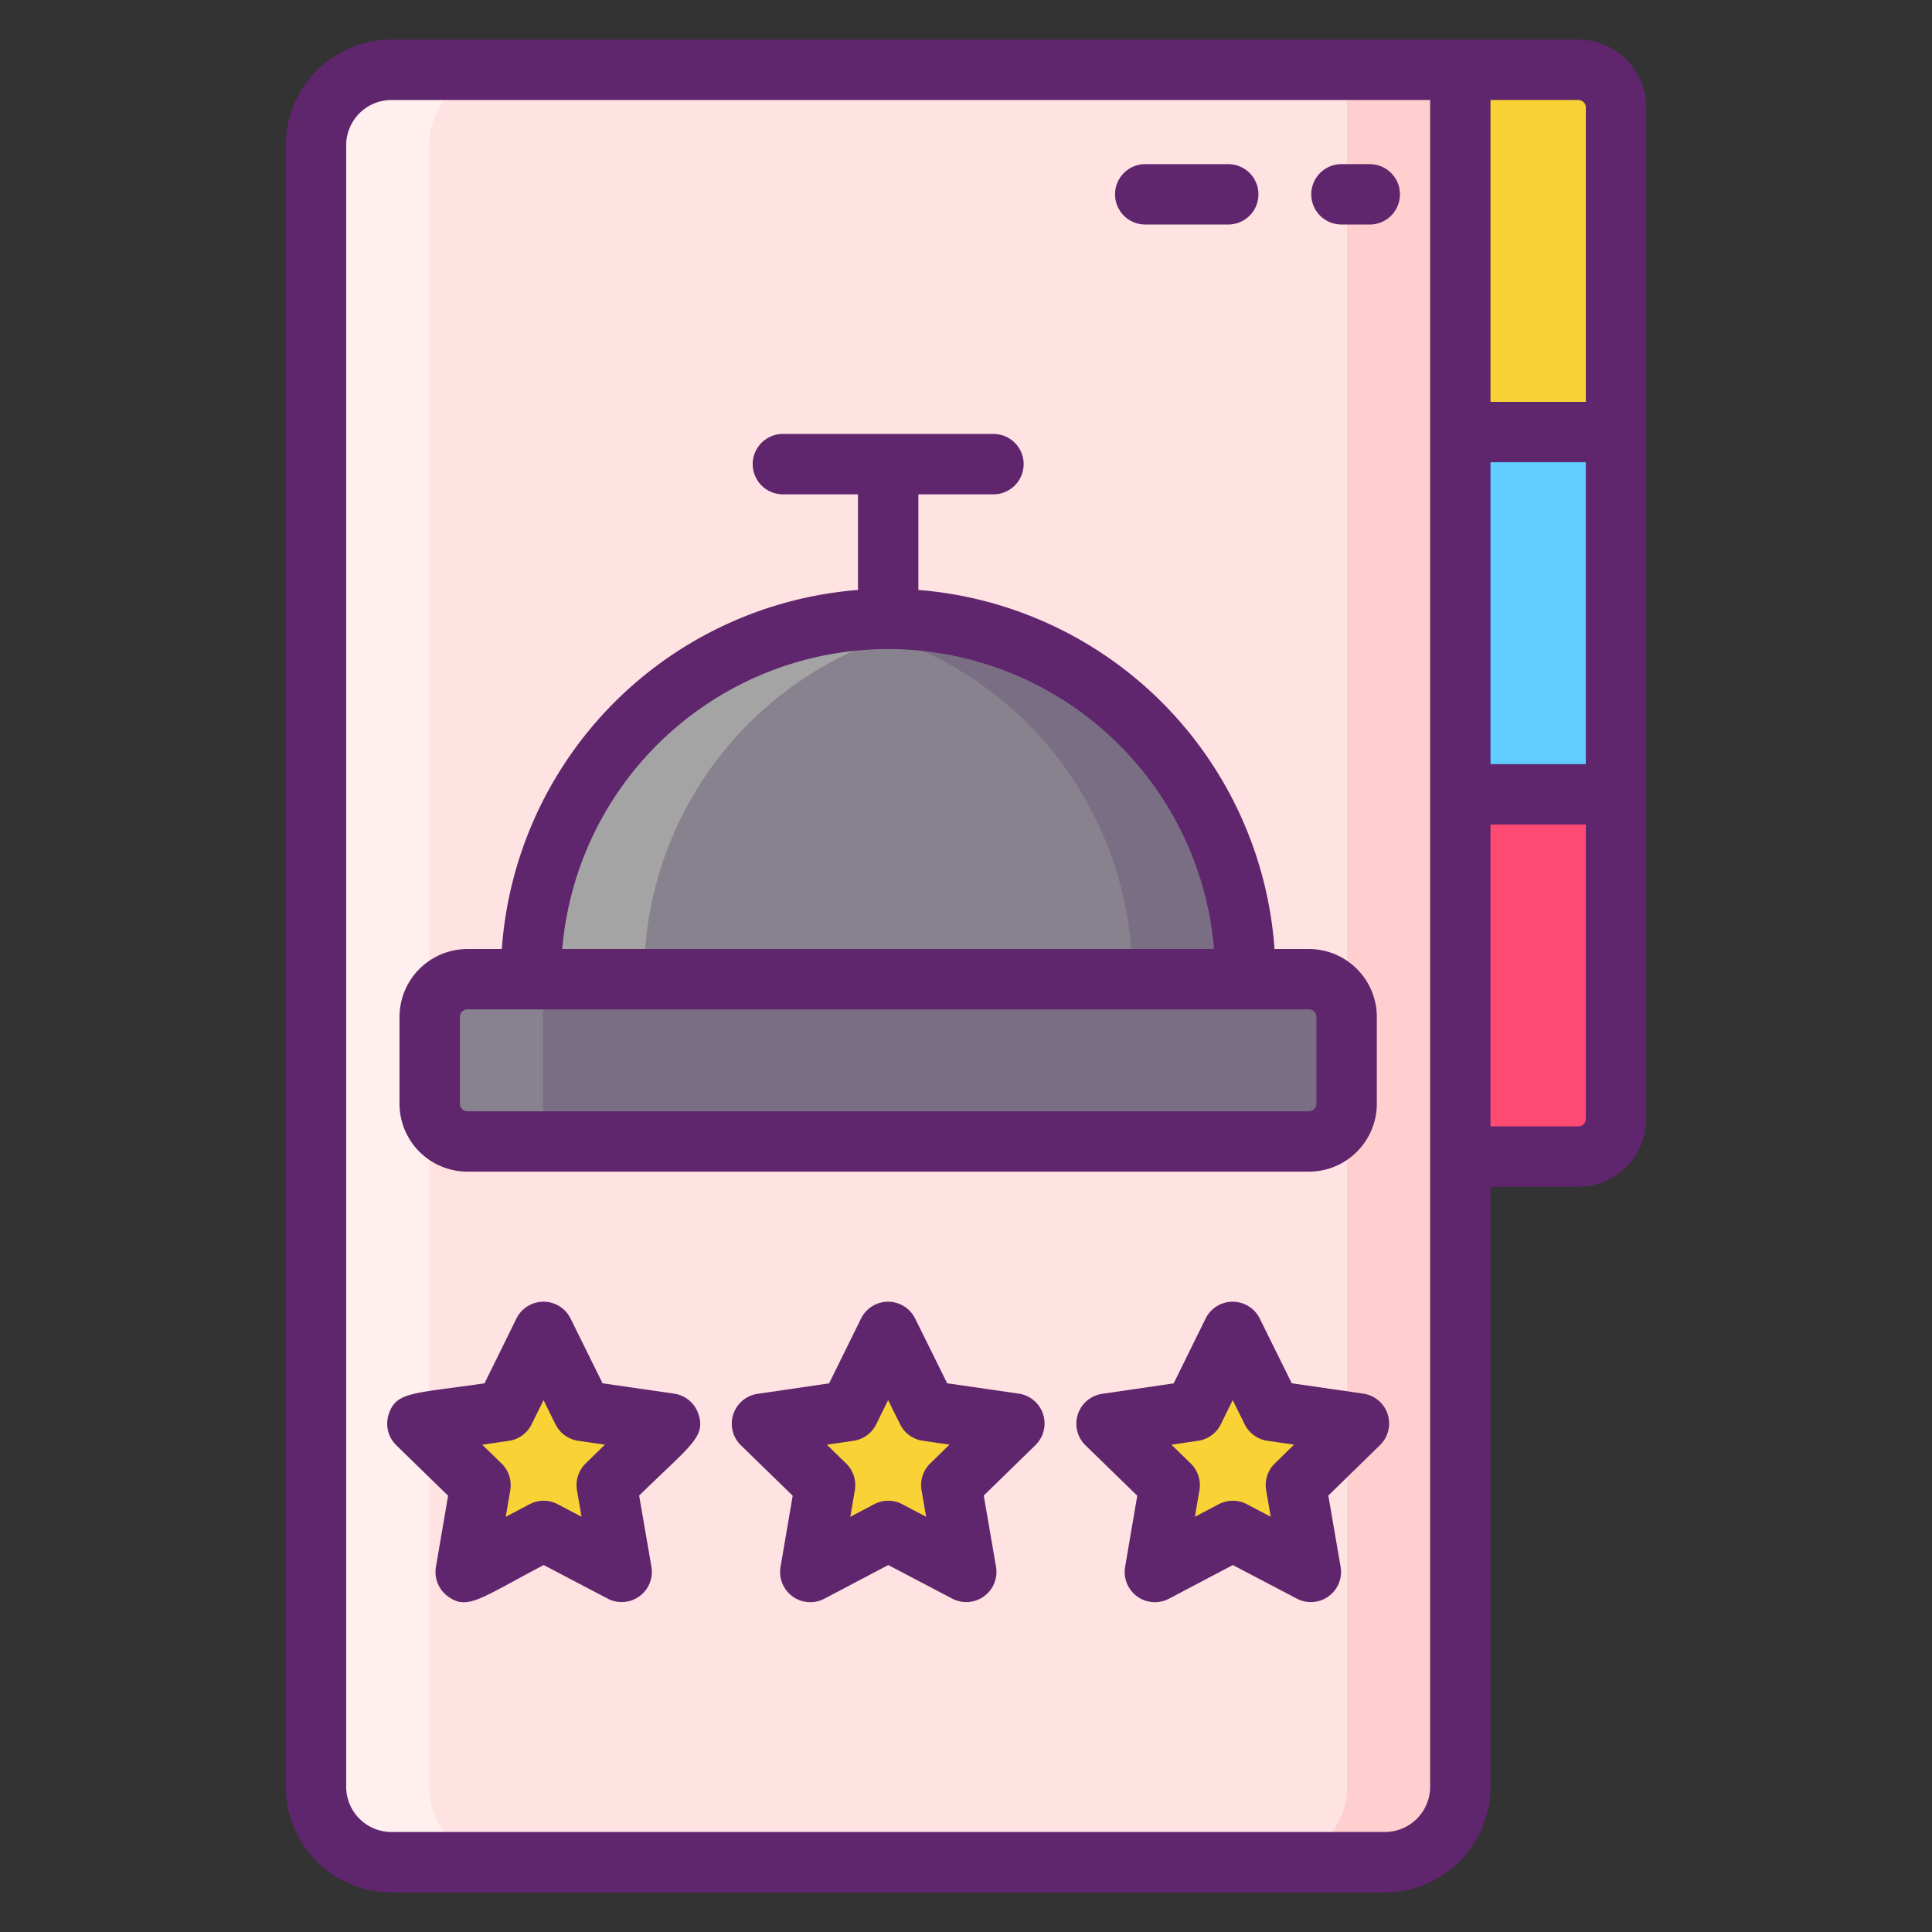 <svg xmlns="http://www.w3.org/2000/svg" viewBox="0 0 256 256"><rect x="0" y="0" width="256" height="256" fill="#333333" stroke="none"/><title>Foodies Expanded</title><path d="M51.87,9.25H193.5a0,0,0,0,1,0,0v227.5a10,10,0,0,1-10,10H51.87a10,10,0,0,1-10-10V19.25a10,10,0,0,1,10-10Z" fill="#ffe2e2"/><path d="M66.87,246.75h-15a10,10,0,0,1-10-10V19.25a10,10,0,0,1,10-10h15a10,10,0,0,0-10,10v217.5A10,10,0,0,0,66.87,246.75Z" fill="#ffefee"/><path d="M193.5,9.25v227.5a10,10,0,0,1-10,10h-15a10,10,0,0,0,10-10V9.25Z" fill="#ffcfcf"/><path d="M193.5,9.25h15.63a5,5,0,0,1,5,5v43a0,0,0,0,1,0,0H193.5a0,0,0,0,1,0,0v-48A0,0,0,0,1,193.5,9.25Z" fill="#f9d335"/><rect x="193.5" y="57.25" width="20.63" height="48" fill="#5fcdff"/><path d="M193.5,105.25h20.63a0,0,0,0,1,0,0v43a5,5,0,0,1-5,5H193.5a0,0,0,0,1,0,0v-48A0,0,0,0,1,193.5,105.25Z" fill="#ff4a73"/><polygon points="88.746 188.621 77.19 186.951 72.015 176.485 66.856 186.959 55.302 188.646 63.669 196.79 61.704 208.299 72.035 202.858 82.374 208.284 80.391 196.777 88.746 188.621" fill="#f9d335"/><polygon points="134.407 188.621 122.851 186.951 117.676 176.485 112.516 186.959 100.963 188.646 109.33 196.79 107.365 208.299 117.696 202.858 128.034 208.284 126.052 196.777 134.407 188.621" fill="#f9d335"/><polygon points="180.068 188.621 168.512 186.951 163.337 176.485 158.177 186.959 146.624 188.646 154.991 196.79 153.026 208.299 163.356 202.858 173.695 208.284 171.713 196.777 180.068 188.621" fill="#f9d335"/><rect x="56.937" y="129.75" width="121.496" height="21.5" rx="5" ry="5" fill="#796e84"/><path d="M117.685,82h0a47.331,47.331,0,0,1,47.331,47.331v.419a0,0,0,0,1,0,0H70.354a0,0,0,0,1,0,0v-.419A47.331,47.331,0,0,1,117.685,82Z" fill="#87828e"/><path d="M165.02,129.33v.42h-15v-.42A47.316,47.316,0,0,0,110.19,82.6a46.257,46.257,0,0,1,7.49-.6h.01A47.33,47.33,0,0,1,165.02,129.33Z" fill="#796e84"/><path d="M76.94,151.25h-15a5,5,0,0,1-5-5v-11.5a5,5,0,0,1,5-5h15a5,5,0,0,0-5,5v11.5A5,5,0,0,0,76.94,151.25Z" fill="#87828e"/><path d="M125.19,82.6a47.324,47.324,0,0,0-39.84,46.73v.42h-15v-.42A47.33,47.33,0,0,1,117.68,82h.01A46.381,46.381,0,0,1,125.19,82.6Z" fill="#a4a4a5"/><path d="M178.43,134.75v11.5a5,5,0,0,1-5,5h-15a5,5,0,0,0,5-5v-11.5a5,5,0,0,0-5-5h15A5,5,0,0,1,178.43,134.75Z" fill="#796e84"/><path d="M209.13,5.25H51.87a14.015,14.015,0,0,0-14,14v217.5a14.015,14.015,0,0,0,14,14H183.5a14.015,14.015,0,0,0,14-14v-79.5h11.63a9.011,9.011,0,0,0,9-9v-134A9.011,9.011,0,0,0,209.13,5.25Zm-11.63,56h12.63v40H197.5Zm12.63-47v39H197.5v-40h11.63A1,1,0,0,1,210.13,14.25ZM189.5,236.75a6.006,6.006,0,0,1-6,6H51.87a6.007,6.007,0,0,1-6-6V19.25a6.007,6.007,0,0,1,6-6H189.5Zm20.63-88.5a1,1,0,0,1-1,1H197.5v-40h12.63Z" fill="#5f266d"/><path d="M89.318,184.662l-9.474-1.37L75.6,174.711a4,4,0,0,0-7.174.006L64.2,183.3c-9.431,1.378-11.713,1.067-12.7,4.109a4,4,0,0,0,1.015,4.1l6.86,6.677-1.612,9.437a4,4,0,0,0,1.594,3.911c2.579,1.872,4.222.3,12.684-4.16l8.476,4.449a4,4,0,0,0,5.8-4.222L84.69,198.17c6.863-6.7,8.844-7.767,7.859-10.788A4,4,0,0,0,89.318,184.662ZM77.6,193.915a4,4,0,0,0-1.147,3.542l.606,3.519-3.162-1.66a4,4,0,0,0-3.723,0l-3.16,1.664.6-3.52a4,4,0,0,0-1.153-3.539L63.9,191.433l3.534-.516a4,4,0,0,0,3.01-2.191l1.578-3.2,1.583,3.2a4,4,0,0,0,3.013,2.186l3.535.51Z" fill="#5f266d"/><path d="M134.979,184.662l-9.475-1.37-4.243-8.581a4,4,0,0,0-3.585-2.227h0a4,4,0,0,0-3.586,2.233l-4.23,8.587-9.472,1.384a4,4,0,0,0-2.212,6.824l6.86,6.677-1.611,9.437a4,4,0,0,0,5.807,4.212l8.47-4.461,8.476,4.449a4,4,0,0,0,5.8-4.222l-1.625-9.434,6.85-6.687A4,4,0,0,0,134.979,184.662Zm-11.721,9.253a4,4,0,0,0-1.148,3.542l.606,3.519-3.161-1.66a4,4,0,0,0-3.723,0l-3.16,1.664.6-3.52a4,4,0,0,0-1.153-3.539l-2.559-2.491,3.534-.516a4,4,0,0,0,3.01-2.191l1.578-3.2,1.583,3.2a4,4,0,0,0,3.013,2.186l3.534.51Z" fill="#5f266d"/><path d="M180.64,184.662l-9.475-1.37-4.243-8.581a4,4,0,0,0-7.174.006l-4.23,8.587-9.473,1.384a4,4,0,0,0-2.212,6.824l6.861,6.677-1.611,9.437a4,4,0,0,0,5.806,4.212l8.471-4.461,8.476,4.449a4,4,0,0,0,5.8-4.222l-1.626-9.434,6.85-6.687A4,4,0,0,0,180.64,184.662Zm-11.722,9.253a4,4,0,0,0-1.147,3.542l.606,3.519-3.162-1.66a4,4,0,0,0-3.722,0l-3.16,1.664.6-3.52a4,4,0,0,0-1.153-3.539l-2.56-2.491,3.534-.516a4,4,0,0,0,3.011-2.191l1.577-3.2,1.583,3.2a4,4,0,0,0,3.013,2.186l3.535.51Z" fill="#5f266d"/><path d="M181.5,21.75h-3.75a4,4,0,0,0,0,8h3.75a4,4,0,0,0,0-8Z" fill="#5f266d"/><path d="M151.75,29.75h11a4,4,0,0,0,0-8h-11a4,4,0,0,0,0,8Z" fill="#5f266d"/><path d="M61.937,155.25h111.5a9.01,9.01,0,0,0,9-9v-11.5a9.01,9.01,0,0,0-9-9h-4.556a51.392,51.392,0,0,0-47.192-47.579V65.5h9.949a4,4,0,0,0,0-8h-27.9a4,4,0,1,0,0,8h9.949V78.171A51.391,51.391,0,0,0,66.493,125.75H61.937a9.011,9.011,0,0,0-9,9v11.5A9.011,9.011,0,0,0,61.937,155.25ZM117.685,86a43.391,43.391,0,0,1,43.184,39.75H74.5A43.392,43.392,0,0,1,117.685,86ZM60.937,134.75a1,1,0,0,1,1-1h111.5a1,1,0,0,1,1,1v11.5a1,1,0,0,1-1,1H61.937a1,1,0,0,1-1-1Z" fill="#5f266d"/></svg>
